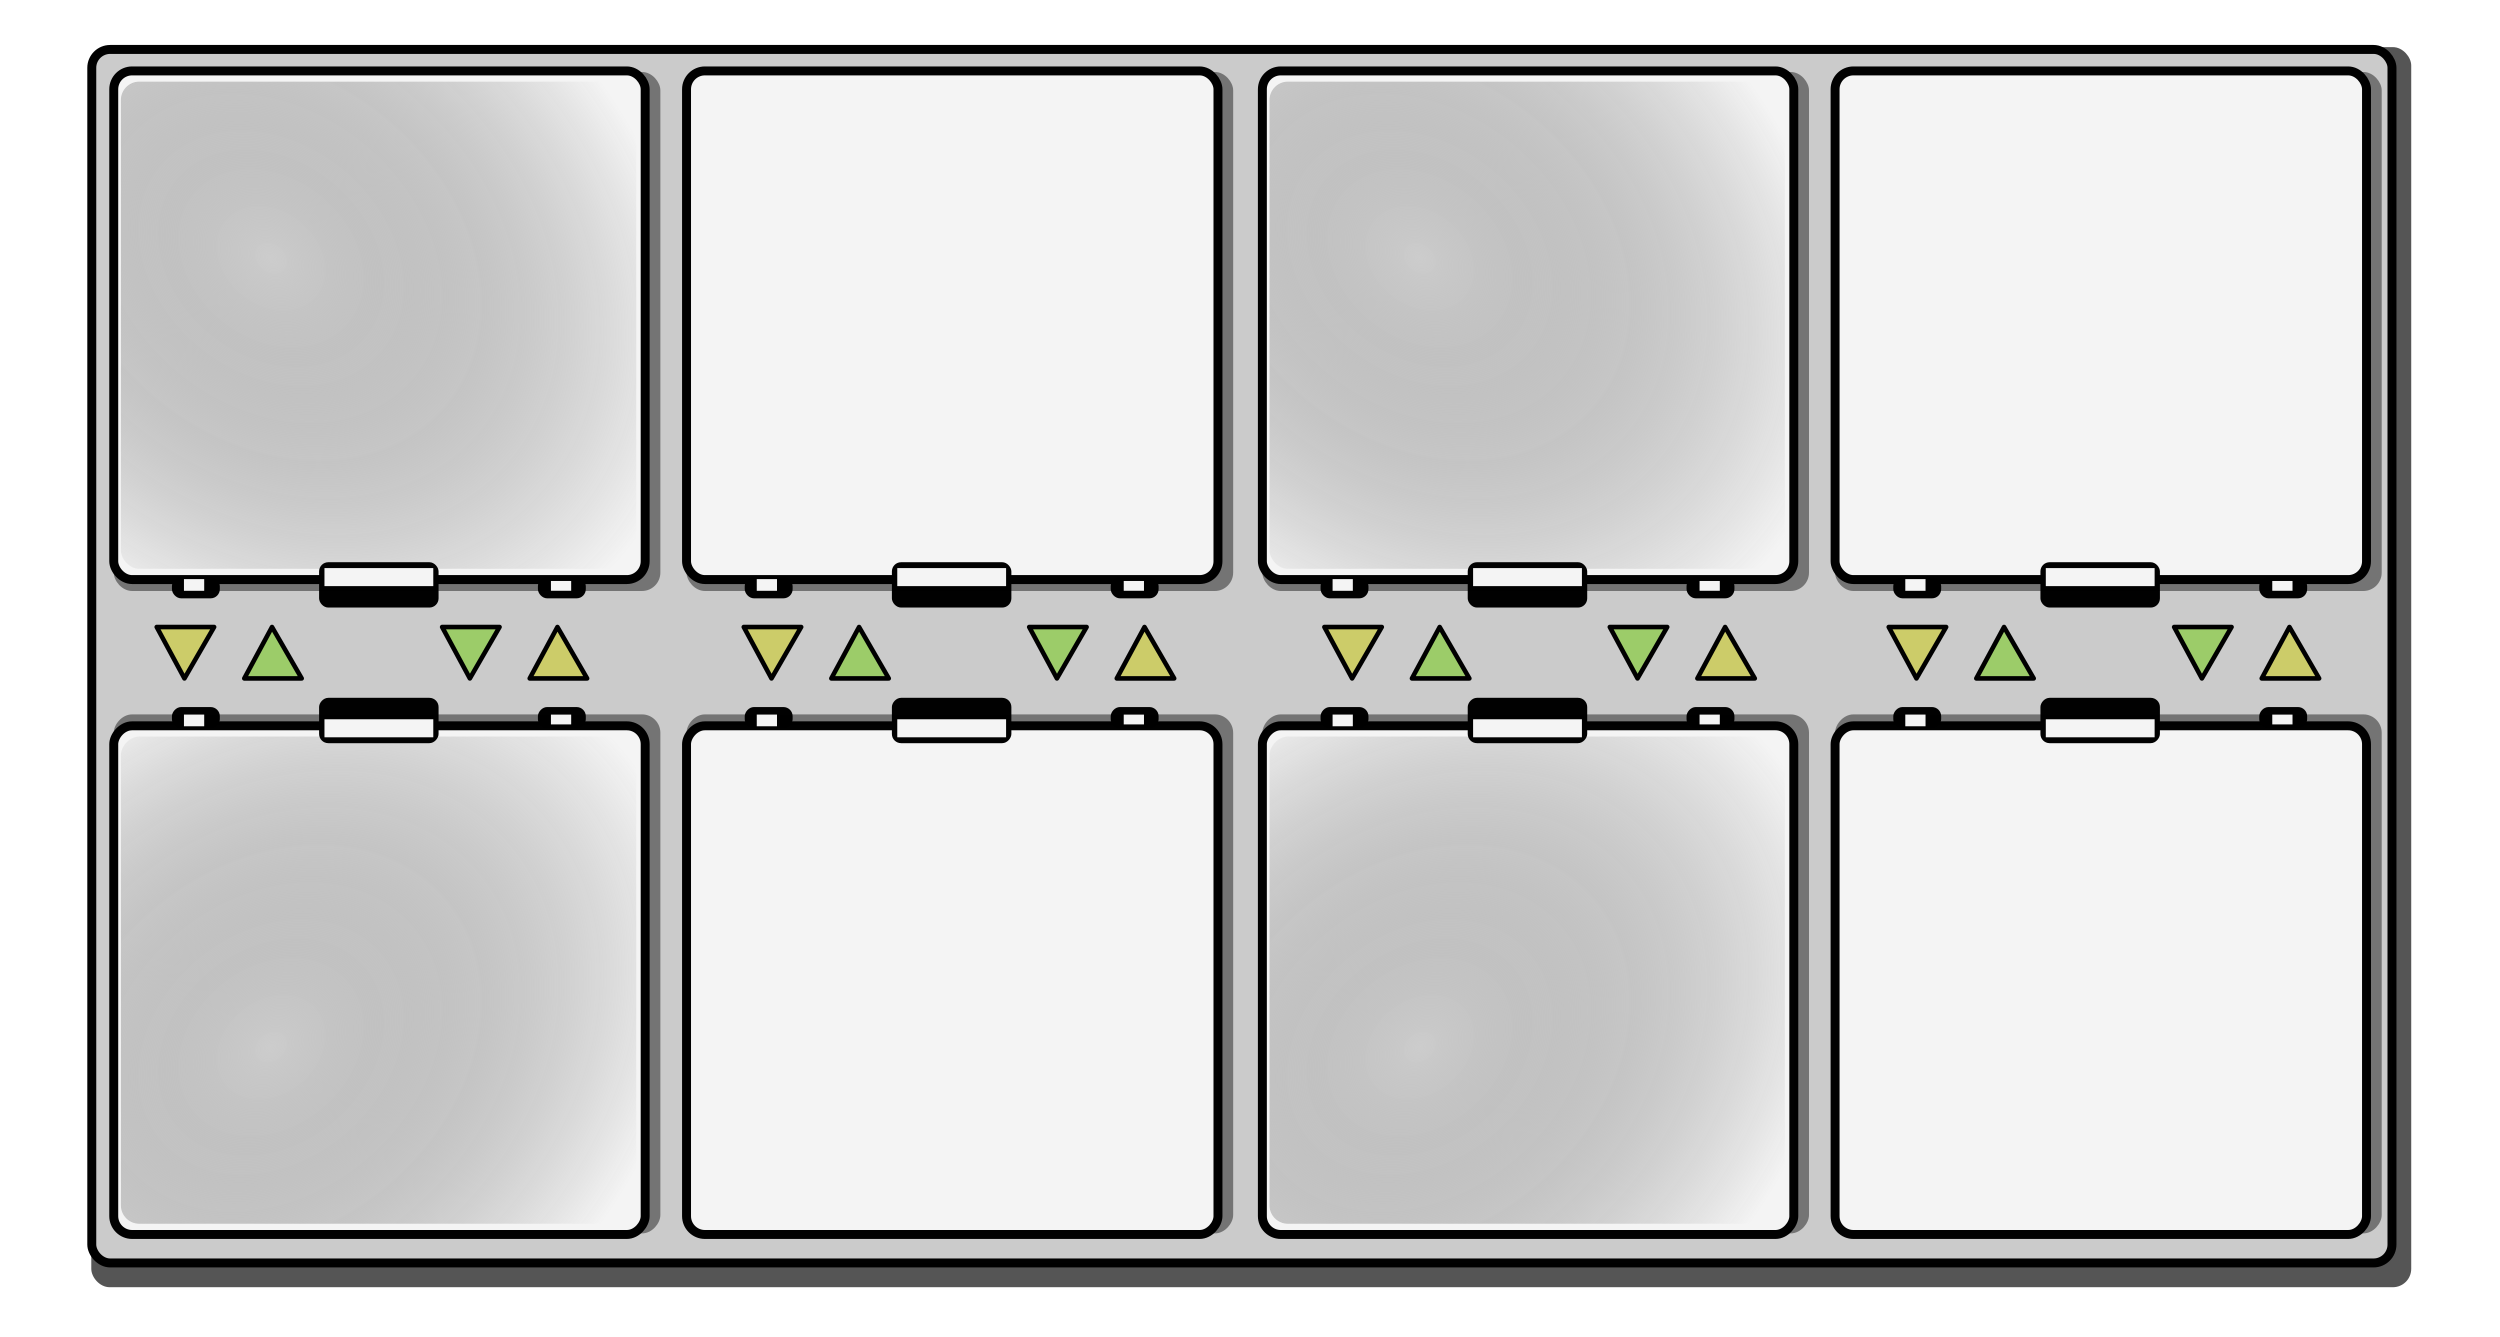 <?xml version="1.0" encoding="UTF-8"?>
<svg width="71.989mm" height="38.505mm" version="1.1" xmlns="http://www.w3.org/2000/svg" xmlns:xlink="http://www.w3.org/1999/xlink">
 <defs>
  <linearGradient id="linearGradient1348">
   <stop stop-color="#ccc" offset="0"/>
   <stop stop-color="#5e5e5e" stop-opacity="0" offset="1"/>
  </linearGradient>
  <filter id="filter1330" x="-.024" y="-.024" width="1.048" height="1.049" color-interpolation-filters="sRGB">
   <feGaussianBlur stdDeviation="0.755"/>
  </filter>
  <filter id="filter1420" x="-.014" y="-.015" width="1.028" height="1.03" color-interpolation-filters="sRGB">
   <feGaussianBlur stdDeviation="0.418"/>
  </filter>
  <filter id="filter1538" x="-.039" y="-.039" width="1.078" height="1.078" color-interpolation-filters="sRGB">
   <feGaussianBlur stdDeviation="2.642"/>
  </filter>
  <radialGradient id="radialGradient1634" cx="452.18" cy="371.41" r="35.998" gradientTransform="matrix(1.368 1.153 -.913 1.083 170.65 -558.36)" gradientUnits="userSpaceOnUse" xlink:href="#linearGradient1348"/>
 </defs>
 <rect transform="matrix(1.549 0 0 .828 -648.39 -273.08)" x="425" y="336" width="163" height="163" rx="1.291" ry="2.414" fill="#545454" filter="url(#filter1538)" opacity=".996" stroke-width=".972"/>
 <rect x="9.988" y="5.381" width="250.34" height="132.07" rx="2" ry="2" fill="#ccc" opacity=".996" stroke="#000" stroke-linejoin="round" stroke-width=".974"/>
 <g stroke-width="1.284">
  <g transform="matrix(.779 0 0 .779 -321.15 -256.41)">
   <rect transform="matrix(1 0 0 .972 0 9.642)" x="428.15" y="339.06" width="76.368" height="74.6" rx="2.567" ry="2.642" fill="#737373" filter="url(#filter1330)" opacity=".996"/>
   <rect x="428.15" y="339.06" width="74.246" height="71.064" rx="2.567" ry="2.567" fill="#f5f5f5" opacity=".996" stroke="#000" stroke-linejoin="round" stroke-width="1.25"/>
   <rect x="429.15" y="340.56" width="71.996" height="68.064" rx="2.567" ry="2.567" fill="url(#radialGradient1634)" filter="url(#filter1420)" opacity=".996"/>
   <g stroke-width="1.284">
    <rect x="456.84" y="407.7" width="16.692" height="6.334" rx="1.284" ry="1.284" opacity=".996"/>
    <rect x="436.28" y="409.77" width="6.692" height="2.975" rx="1.284" ry="1.284" opacity=".996"/>
    <rect x="487.41" y="409.77" width="6.692" height="2.975" rx="1.284" ry="1.284" opacity=".996"/>
    <g fill="#f5f5f5">
     <rect x="437.96" y="410.06" width="2.828" height="1.635" opacity=".996"/>
     <rect x="457.59" y="408.52" width="15.203" height="2.519" opacity=".996"/>
     <rect x="489.23" y="410.32" width="2.828" height="1.37" opacity=".996"/>
    </g>
   </g>
  </g>
  <g transform="matrix(.779 0 0 .779 -258.81 -256.41)">
   <rect transform="matrix(1 0 0 .972 0 9.642)" x="428.15" y="339.06" width="76.368" height="74.6" rx="2.567" ry="2.642" fill="#737373" filter="url(#filter1330)" opacity=".996"/>
   <rect x="428.15" y="339.06" width="74.246" height="71.064" rx="2.567" ry="2.567" fill="#f5f5f5" opacity=".996" stroke="#000" stroke-linejoin="round" stroke-width="1.25"/>
   <rect x="429.15" y="340.56" width="71.996" height="68.064" rx="2.567" ry="2.567" fill="url(#radialGradient1634)" filter="url(#filter1420)" opacity=".996"/>
   <g stroke-width="1.284">
    <rect x="456.84" y="407.7" width="16.692" height="6.334" rx="1.284" ry="1.284" opacity=".996"/>
    <rect x="436.28" y="409.77" width="6.692" height="2.975" rx="1.284" ry="1.284" opacity=".996"/>
    <rect x="487.41" y="409.77" width="6.692" height="2.975" rx="1.284" ry="1.284" opacity=".996"/>
    <g fill="#f5f5f5">
     <rect x="437.96" y="410.06" width="2.828" height="1.635" opacity=".996"/>
     <rect x="457.59" y="408.52" width="15.203" height="2.519" opacity=".996"/>
     <rect x="489.23" y="410.32" width="2.828" height="1.37" opacity=".996"/>
    </g>
   </g>
  </g>
  <g transform="matrix(.779 0 0 -.779 -321.15 398.48)">
   <rect transform="matrix(1 0 0 .972 0 9.642)" x="428.15" y="339.06" width="76.368" height="74.6" rx="2.567" ry="2.642" fill="#737373" filter="url(#filter1330)" opacity=".996"/>
   <rect x="428.15" y="339.06" width="74.246" height="71.064" rx="2.567" ry="2.567" fill="#f5f5f5" opacity=".996" stroke="#000" stroke-linejoin="round" stroke-width="1.25"/>
   <rect x="429.15" y="340.56" width="71.996" height="68.064" rx="2.567" ry="2.567" fill="url(#radialGradient1634)" filter="url(#filter1420)" opacity=".996"/>
   <g stroke-width="1.284">
    <rect x="456.84" y="407.7" width="16.692" height="6.334" rx="1.284" ry="1.284" opacity=".996"/>
    <rect x="436.28" y="409.77" width="6.692" height="2.975" rx="1.284" ry="1.284" opacity=".996"/>
    <rect x="487.41" y="409.77" width="6.692" height="2.975" rx="1.284" ry="1.284" opacity=".996"/>
    <g fill="#f5f5f5">
     <rect x="437.96" y="410.06" width="2.828" height="1.635" opacity=".996"/>
     <rect x="457.59" y="408.52" width="15.203" height="2.519" opacity=".996"/>
     <rect x="489.23" y="410.32" width="2.828" height="1.37" opacity=".996"/>
    </g>
   </g>
  </g>
  <g transform="matrix(.779 0 0 -.779 -258.81 398.48)">
   <rect transform="matrix(1 0 0 .972 0 9.642)" x="428.15" y="339.06" width="76.368" height="74.6" rx="2.567" ry="2.642" fill="#737373" filter="url(#filter1330)" opacity=".996"/>
   <rect x="428.15" y="339.06" width="74.246" height="71.064" rx="2.567" ry="2.567" fill="#f5f5f5" opacity=".996" stroke="#000" stroke-linejoin="round" stroke-width="1.25"/>
   <rect x="429.15" y="340.56" width="71.996" height="68.064" rx="2.567" ry="2.567" fill="url(#radialGradient1634)" filter="url(#filter1420)" opacity=".996"/>
   <g stroke-width="1.284">
    <rect x="456.84" y="407.7" width="16.692" height="6.334" rx="1.284" ry="1.284" opacity=".996"/>
    <rect x="436.28" y="409.77" width="6.692" height="2.975" rx="1.284" ry="1.284" opacity=".996"/>
    <rect x="487.41" y="409.77" width="6.692" height="2.975" rx="1.284" ry="1.284" opacity=".996"/>
    <g fill="#f5f5f5">
     <rect x="437.96" y="410.06" width="2.828" height="1.635" opacity=".996"/>
     <rect x="457.59" y="408.52" width="15.203" height="2.519" opacity=".996"/>
     <rect x="489.23" y="410.32" width="2.828" height="1.37" opacity=".996"/>
    </g>
   </g>
  </g>
  <g transform="matrix(.779 0 0 .779 -196.14 -256.41)">
   <rect transform="matrix(1 0 0 .972 0 9.642)" x="428.15" y="339.06" width="76.368" height="74.6" rx="2.567" ry="2.642" fill="#737373" filter="url(#filter1330)" opacity=".996"/>
   <rect x="428.15" y="339.06" width="74.246" height="71.064" rx="2.567" ry="2.567" fill="#f5f5f5" opacity=".996" stroke="#000" stroke-linejoin="round" stroke-width="1.25"/>
   <rect x="429.15" y="340.56" width="71.996" height="68.064" rx="2.567" ry="2.567" fill="url(#radialGradient1634)" filter="url(#filter1420)" opacity=".996"/>
   <g stroke-width="1.284">
    <rect x="456.84" y="407.7" width="16.692" height="6.334" rx="1.284" ry="1.284" opacity=".996"/>
    <rect x="436.28" y="409.77" width="6.692" height="2.975" rx="1.284" ry="1.284" opacity=".996"/>
    <rect x="487.41" y="409.77" width="6.692" height="2.975" rx="1.284" ry="1.284" opacity=".996"/>
    <g fill="#f5f5f5">
     <rect x="437.96" y="410.06" width="2.828" height="1.635" opacity=".996"/>
     <rect x="457.59" y="408.52" width="15.203" height="2.519" opacity=".996"/>
     <rect x="489.23" y="410.32" width="2.828" height="1.37" opacity=".996"/>
    </g>
   </g>
  </g>
  <g transform="matrix(.779 0 0 .779 -133.81 -256.41)">
   <rect transform="matrix(1 0 0 .972 0 9.642)" x="428.15" y="339.06" width="76.368" height="74.6" rx="2.567" ry="2.642" fill="#737373" filter="url(#filter1330)" opacity=".996"/>
   <rect x="428.15" y="339.06" width="74.246" height="71.064" rx="2.567" ry="2.567" fill="#f5f5f5" opacity=".996" stroke="#000" stroke-linejoin="round" stroke-width="1.25"/>
   <rect x="429.15" y="340.56" width="71.996" height="68.064" rx="2.567" ry="2.567" fill="url(#radialGradient1634)" filter="url(#filter1420)" opacity=".996"/>
   <g stroke-width="1.284">
    <rect x="456.84" y="407.7" width="16.692" height="6.334" rx="1.284" ry="1.284" opacity=".996"/>
    <rect x="436.28" y="409.77" width="6.692" height="2.975" rx="1.284" ry="1.284" opacity=".996"/>
    <rect x="487.41" y="409.77" width="6.692" height="2.975" rx="1.284" ry="1.284" opacity=".996"/>
    <g fill="#f5f5f5">
     <rect x="437.96" y="410.06" width="2.828" height="1.635" opacity=".996"/>
     <rect x="457.59" y="408.52" width="15.203" height="2.519" opacity=".996"/>
     <rect x="489.23" y="410.32" width="2.828" height="1.37" opacity=".996"/>
    </g>
   </g>
  </g>
  <g transform="matrix(.779 0 0 -.779 -196.14 398.48)">
   <rect transform="matrix(1 0 0 .972 0 9.642)" x="428.15" y="339.06" width="76.368" height="74.6" rx="2.567" ry="2.642" fill="#737373" filter="url(#filter1330)" opacity=".996"/>
   <rect x="428.15" y="339.06" width="74.246" height="71.064" rx="2.567" ry="2.567" fill="#f5f5f5" opacity=".996" stroke="#000" stroke-linejoin="round" stroke-width="1.25"/>
   <rect x="429.15" y="340.56" width="71.996" height="68.064" rx="2.567" ry="2.567" fill="url(#radialGradient1634)" filter="url(#filter1420)" opacity=".996"/>
   <g stroke-width="1.284">
    <rect x="456.84" y="407.7" width="16.692" height="6.334" rx="1.284" ry="1.284" opacity=".996"/>
    <rect x="436.28" y="409.77" width="6.692" height="2.975" rx="1.284" ry="1.284" opacity=".996"/>
    <rect x="487.41" y="409.77" width="6.692" height="2.975" rx="1.284" ry="1.284" opacity=".996"/>
    <g fill="#f5f5f5">
     <rect x="437.96" y="410.06" width="2.828" height="1.635" opacity=".996"/>
     <rect x="457.59" y="408.52" width="15.203" height="2.519" opacity=".996"/>
     <rect x="489.23" y="410.32" width="2.828" height="1.37" opacity=".996"/>
    </g>
   </g>
  </g>
  <g transform="matrix(.779 0 0 -.779 -133.81 398.48)">
   <rect transform="matrix(1 0 0 .972 0 9.642)" x="428.15" y="339.06" width="76.368" height="74.6" rx="2.567" ry="2.642" fill="#737373" filter="url(#filter1330)" opacity=".996"/>
   <rect x="428.15" y="339.06" width="74.246" height="71.064" rx="2.567" ry="2.567" fill="#f5f5f5" opacity=".996" stroke="#000" stroke-linejoin="round" stroke-width="1.25"/>
   <rect x="429.15" y="340.56" width="71.996" height="68.064" rx="2.567" ry="2.567" fill="url(#radialGradient1634)" filter="url(#filter1420)" opacity=".996"/>
   <g stroke-width="1.284">
    <rect x="456.84" y="407.7" width="16.692" height="6.334" rx="1.284" ry="1.284" opacity=".996"/>
    <rect x="436.28" y="409.77" width="6.692" height="2.975" rx="1.284" ry="1.284" opacity=".996"/>
    <rect x="487.41" y="409.77" width="6.692" height="2.975" rx="1.284" ry="1.284" opacity=".996"/>
    <g fill="#f5f5f5">
     <rect x="437.96" y="410.06" width="2.828" height="1.635" opacity=".996"/>
     <rect x="457.59" y="408.52" width="15.203" height="2.519" opacity=".996"/>
     <rect x="489.23" y="410.32" width="2.828" height="1.37" opacity=".996"/>
    </g>
   </g>
  </g>
 </g>
 <g transform="translate(-.042 .442)" stroke="#000" stroke-linejoin="round" stroke-width=".5">
  <path d="m26.629 73.393h6.247l-3.23-5.594z" fill="#9ccc69"/>
  <path d="m17.098 67.799h6.247l-3.23 5.594z" fill="#cccc69"/>
  <path d="m57.693 73.393h6.247l-3.23-5.594z" fill="#cccc69"/>
  <path d="m48.162 67.799h6.247l-3.23 5.594z" fill="#9ccc69"/>
 </g>
 <g transform="translate(63.85 .442)" stroke="#000" stroke-linejoin="round" stroke-width=".5">
  <path d="m26.629 73.393h6.247l-3.23-5.594z" fill="#9ccc69"/>
  <path d="m17.098 67.799h6.247l-3.23 5.594z" fill="#cccc69"/>
  <path d="m57.693 73.393h6.247l-3.23-5.594z" fill="#cccc69"/>
  <path d="m48.162 67.799h6.247l-3.23 5.594z" fill="#9ccc69"/>
 </g>
 <g transform="translate(127.04 .442)" stroke="#000" stroke-linejoin="round" stroke-width=".5">
  <path d="m26.629 73.393h6.247l-3.23-5.594z" fill="#9ccc69"/>
  <path d="m17.098 67.799h6.247l-3.23 5.594z" fill="#cccc69"/>
  <path d="m57.693 73.393h6.247l-3.23-5.594z" fill="#cccc69"/>
  <path d="m48.162 67.799h6.247l-3.23 5.594z" fill="#9ccc69"/>
 </g>
 <g transform="translate(188.46 .442)" stroke="#000" stroke-linejoin="round" stroke-width=".5">
  <path d="m26.629 73.393h6.247l-3.23-5.594z" fill="#9ccc69"/>
  <path d="m17.098 67.799h6.247l-3.23 5.594z" fill="#cccc69"/>
  <path d="m57.693 73.393h6.247l-3.23-5.594z" fill="#cccc69"/>
  <path d="m48.162 67.799h6.247l-3.23 5.594z" fill="#9ccc69"/>
 </g>
</svg>
